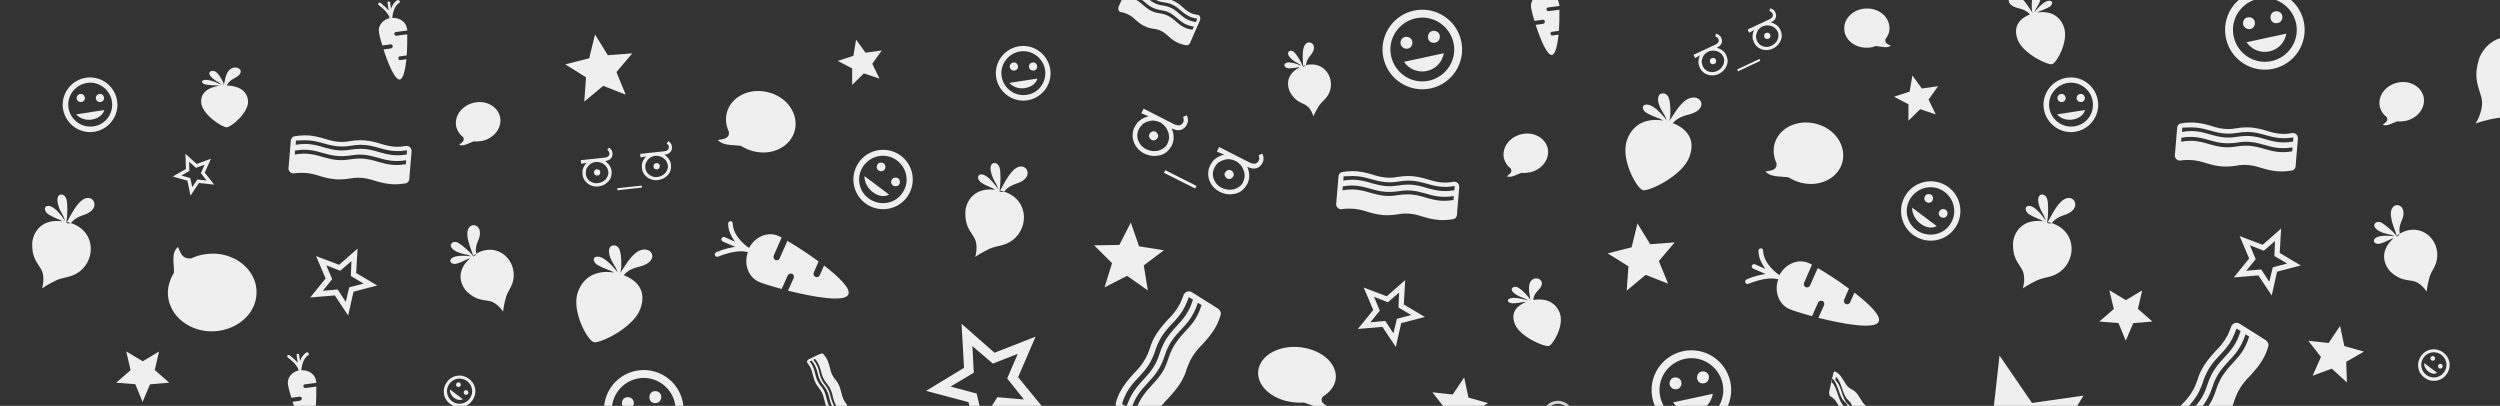 <svg width="579" height="94" viewBox="0 0 579 94" xmlns="http://www.w3.org/2000/svg"><rect x="0" y="0" width="579" height="94" fill="#333333" stroke="none"/><title>pattern__carrot-gray</title><g fill="none" fill-rule="evenodd"><path d="M48.857 36.762l-3.3 1.21-2.616-2.35.12 3.513-3.05 1.752 3.39.963.722 3.46 1.97-2.932 3.512.377-2.188-2.778 1.44-3.215zm-3.145 4.803l-1.188 1.775-.45-2.1-2.06-.593 1.85-1.06-.075-2.146 1.593 1.437 2.003-.736-.87 1.96 1.32 1.697-2.124-.232zM15.342 51.385l.13.027c6.578 1.387 7.005 8.38 2.932 11.5-1.957 1.413-3.41 1.176-5.32 1.98-1.864.884-3.35 1.886-3.35 1.886s.898-2.706-.324-4.605c-1.222-1.898-2.023-2.906-1.95-5.864.043-1.424 1.28-5.743 6.92-5.08l-.024-.02c-.556-.448-1.673-.65-3.185-1.598-.746-.506-1.216-1.69-.174-1.925 1.735-.232 4.072 3.463 4.072 3.463s-.167-.814-.823-1.846c-.987-1.757-1.308-3.657-.46-4.16.89-.42 1.565.547 1.644 1.195.23.832.235 3.537-.045 4.907l-.043.138zm-.01.26s.02-.062.102-.106c.544-.874 1.996-4.035 3.602-5.207 2.122-1.5 3.774.807 2.26 2.355-1.41 1.44-3.04.872-4.75 2.844-.103.108-.186.152-.268.196-.356.03-.693-.004-.946-.082zM39.204 88.63l-3.36-2.93.983-4.285-3.77 2.258-3.828-2.29 1.02 4.347-3.337 2.9 4.42.346 1.694 4.098 1.728-4.07 4.45-.373zM19.565 18.068c-3.447.73-5.635 4.11-4.906 7.49.728 3.38 4.11 5.634 7.49 4.905 3.448-.73 5.635-4.11 4.906-7.49-.73-3.38-4.044-5.634-7.49-4.905zm2.386 11.135c-2.717.597-5.435-1.193-6.03-3.91-.598-2.718 1.192-5.436 3.91-6.032 2.718-.596 5.436 1.194 6.033 3.91.596 2.72-1.127 5.503-3.912 6.033zm1.394-5.568c.53-.132.86-.596.73-1.126-.134-.532-.598-.863-1.128-.73-.53.132-.862.596-.73 1.126.133.53.597.796 1.128.73zm-4.442 0c.53-.132.862-.596.73-1.126-.133-.532-.597-.863-1.128-.73-.53.132-.862.596-.73 1.126.134.53.598.796 1.128.73zm2.453 4.044c1.458-.266 2.52-1.128 2.784-2.19l-6.498.996c.796.928 2.254 1.458 3.713 1.193zM44.32 59.837c1.888-.898 3.993-1.24 6.315-1.027 5.63.727 9.45 5.197 8.69 10.117-.76 4.92-5.98 8.363-11.662 7.743-5.63-.727-9.45-5.197-8.69-10.116.235-1.155.662-2.375 1.32-3.4.046-2.44-.73-4.514.943-5.97.61 1.413.89 2.846 3.083 2.653zM70.938 81.653c-.796.53-1.193 1.26-1.46 1.988l-.198-1.457c0-.2-.198-.265-.33-.265-.2 0-.266.2-.266.33l.265 1.79c-.797-.993-1.857-1.723-1.924-1.79-.132-.065-.33-.065-.464.067-.066.133-.066.332.067.464 0 0 2.12 1.458 2.518 2.916 0 .066 0 .066.066.066-1.657.398-2.784 1.79-2.52 3.314.067.464.332 1.657.797 3.05l1.923-.266c.265 0 .464.133.464.398 0 .132 0 .2-.066.33-.065.068-.132.134-.264.2l-1.79.265c1.06 3.248 2.65 7.16 3.778 6.96.796-.133 1.26-2.254 1.525-4.706l-1.393.2c-.265.065-.464-.134-.464-.4-.066-.264.133-.463.398-.463l1.46-.2h.066c.132-1.788.132-3.644.132-4.904l-2.52.332c-.264 0-.463-.133-.463-.398-.066-.265.132-.464.398-.464l2.52-.33h.065c0-.2 0-.333-.066-.465-.2-1.525-1.724-2.585-3.38-2.453v-.066s.065-2.453 1.59-3.447c.132-.067.2-.266.066-.465-.2-.2-.398-.265-.53-.132zM231.46 44.094c.043.01.087.018.13.027 6.578 1.388 7.005 8.38 2.93 11.502-1.955 1.412-3.408 1.175-5.317 1.978-1.865.885-3.35 1.887-3.35 1.887s.897-2.706-.325-4.605c-1.222-1.898-2.024-2.906-1.95-5.864.042-1.423 1.278-5.742 6.92-5.078l-.024-.022c-.557-.447-1.673-.65-3.186-1.597-.746-.505-1.216-1.688-.174-1.924 1.735-.232 4.07 3.463 4.07 3.463s-.166-.815-.82-1.847c-.99-1.757-1.31-3.657-.462-4.16.89-.42 1.566.547 1.645 1.195.23.833.236 3.538-.045 4.908l-.042.138zm-.01.26s.02-.062.102-.106c.544-.873 1.995-4.034 3.602-5.206 2.122-1.5 3.774.807 2.26 2.355-1.41 1.44-3.04.872-4.75 2.844-.103.108-.186.152-.27.196-.355.03-.69-.003-.944-.08zM301.696 15.326l.09-.034c4.518-1.658 7.445 2.48 6.165 5.957-.647 1.615-1.618 2.024-2.47 3.247-.793 1.257-1.312 2.44-1.312 2.44s-.488-2.007-1.954-2.708c-1.466-.703-2.336-1.017-3.42-2.864-.517-.893-1.416-4.022 2.26-5.768-.008 0-.016-.002-.023-.004-.508-.063-1.262.24-2.54.233-.647-.025-1.384-.574-.84-1.117.962-.806 3.79.575 3.79.575s-.413-.436-1.204-.82c-1.27-.705-2.19-1.752-1.867-2.385.38-.6 1.158-.26 1.453.108.458.424 1.493 2.086 1.846 3.036l.026.102zm.093.164s-.013-.046.02-.105c-.003-.745-.33-3.244.198-4.58.715-1.732 2.597-.943 2.27.587-.306 1.424-1.51 1.698-1.797 3.564-.02.106-.053.164-.086.223-.205.153-.422.26-.605.31zM109.53 59.275c4.778-3.612 9.724.176 9.443 4.73-.12 2.184-1.174 3-1.78 4.783-.512 1.806-.688 3.4-.688 3.4s-1.28-2.17-3.274-2.486c-1.995-.316-3.133-.387-5.086-2.136-.933-.9-3.15-4.303.703-7.732-.04.01-.08.02-.126.024-.61.147-1.418.73-2.922 1.2-.78.254-1.834-.18-1.405-.996.83-1.3 4.73-.69 4.73-.69s-.634-.385-1.66-.526c-1.79-.365-3.218-1.272-3.063-2.15.246-.857 1.328-.752 1.778-.407.69.35 2.5 1.875 3.28 2.872l.07.113zm.105.168s-.035-.056-.014-.147c-.266-.928-1.545-3.724-1.383-5.467.254-2.347 2.748-2.108 2.91-.1.168 1.772-1.217 2.56-.88 4.85.014.147-.007.238-.063.273-.12.31-.4.485-.57.59zM204.224 11.684l-3.756.528-2.197-3.03-.63 3.75-3.607 1.173 3.33 1.75-.005 3.81 2.718-2.67 3.612 1.208-1.675-3.423 2.21-3.096zM144.91 21.92l-2.145-5.232 3.673-4.326-5.66.428-2.97-4.81-1.352 5.524-5.532 1.406 4.795 2.988-.402 5.636 4.39-3.65 5.202 2.036zM80.634 73.07l1.244-5.514 5.49-1.438-4.88-2.895.324-5.645-4.276 3.75-5.338-2.02 2.215 5.197-3.562 4.386 5.69-.47 3.094 4.65zm-3.702-8.42l-1.357-3.202 3.236 1.258 2.593-2.246-.152 3.46 2.967 1.755-3.335.87-.808 3.368-1.872-2.874-3.458.316 2.188-2.705zM147.167 85.902c-4.972 1.06-8.154 5.965-7.093 10.937 1.06 4.97 5.966 8.15 10.938 7.09 4.972-1.06 8.154-5.965 7.094-10.936-1.06-4.97-5.967-8.153-10.94-7.092zm3.448 16.24c-3.978.86-7.89-1.724-8.75-5.7-.863-3.978 1.722-7.89 5.7-8.75 3.978-.862 7.89 1.723 8.75 5.7.863 3.977-1.723 7.888-5.7 8.75zm1.458-8.816c.73-.133 1.193-.862 1.06-1.657-.132-.73-.86-1.194-1.657-1.062-.73.133-1.193.862-1.06 1.657.132.796.86 1.26 1.657 1.06zm-6.364 1.392c.728-.133 1.192-.862 1.06-1.657-.133-.73-.862-1.193-1.658-1.06-.73.133-1.193.862-1.06 1.657.198.73.928 1.193 1.657 1.06zm4.44 5.17c2.122-.464 3.58-2.12 3.912-4.11l-9.215 1.99c1.127 1.656 3.182 2.584 5.303 2.12zM235.683 10.777c-3.448.73-5.635 4.11-4.906 7.49.73 3.38 4.11 5.634 7.49 4.904 3.448-.728 5.636-4.108 4.907-7.488-.73-3.38-4.044-5.634-7.49-4.905zm2.386 11.135c-2.72.597-5.437-1.193-6.034-3.91-.596-2.718 1.194-5.436 3.912-6.032 2.718-.597 5.436 1.193 6.033 3.91.597 2.718-1.126 5.502-3.91 6.032zm1.39-5.568c.532-.132.863-.596.73-1.126-.132-.53-.596-.862-1.126-.73-.53.133-.862.597-.73 1.127.133.53.597.796 1.127.73zm-4.44 0c.53-.132.86-.596.73-1.126-.134-.53-.598-.862-1.128-.73-.53.133-.862.597-.73 1.127.133.53.597.796 1.128.73zm2.453 4.044c1.458-.266 2.52-1.127 2.784-2.188l-6.497.995c.796.927 2.254 1.458 3.713 1.193zM208.372 35.872c-3.15-2.118-7.43-1.302-9.55 1.85-2.116 3.15-1.3 7.43 1.85 9.548 3.152 2.118 7.432 1.302 9.55-1.85 2.117-3.15 1.3-7.43-1.85-9.548zm-6.976 10.238c-2.55-1.685-3.192-5.12-1.46-7.62 1.73-2.5 5.117-3.192 7.62-1.46 2.5 1.732 3.19 5.12 1.46 7.62-1.637 2.503-5.07 3.146-7.62 1.46zm5.446-3.14c.464.29 1.122.208 1.41-.255.29-.464.208-1.122-.256-1.41-.464-.29-1.12-.208-1.41.255-.336.416-.254 1.074.256 1.41zm-3.362-3.48c.464.29 1.122.207 1.41-.256.29-.464.208-1.122-.256-1.41-.463-.29-1.12-.21-1.41.255-.29.463-.207 1.12.256 1.41zm-1.306 5.04c1.296.96 2.746 1.127 3.74.535l-5.69-4.273c-.07 1.265.654 2.778 1.95 3.738zM108.455 87.63c-1.668-1.154-3.926-.725-5.034.99-1.153 1.668-.723 3.925.992 5.034 1.668 1.154 3.925.725 5.033-.99 1.155-1.668.725-3.926-.99-5.034zm-3.657 5.374c-1.343-.914-1.687-2.702-.773-4.045.914-1.345 2.7-1.688 4.045-.774 1.344.914 1.688 2.702.774 4.045-.915 1.345-2.702 1.688-4.046.774zm2.842-1.638c.232.145.56.104.753-.174.144-.232.103-.56-.175-.753-.232-.146-.56-.105-.753.173-.144.232-.057.61.175.753zm-1.75-1.812c.232.145.56.104.753-.174.144-.232.103-.56-.175-.753-.232-.145-.56-.104-.753.174-.192.28-.103.562.175.754zm-.702 2.613c.694.528 1.49.59 2.01.27l-3.007-2.256c-.058.703.35 1.507.998 1.987zM168.833 30.58c-.663-1.39-.862-2.916-.53-4.374.927-3.778 5.236-5.965 9.612-4.838 4.375 1.06 7.093 5.037 6.165 8.815-.928 3.778-5.237 5.966-9.612 4.84-1.06-.266-2.056-.73-2.917-1.26-2.187-.266-4.043 0-5.303-1.326 1.326-.265 2.652-.265 2.586-1.856zM306.37 91.847c1.38-.833 2.372-1.97 2.81-3.28 1.062-3.422-2.032-7.01-6.924-7.97-4.857-1.015-9.61 1.014-10.673 4.436-1.063 3.423 2.03 7.01 6.922 7.972 1.182.24 2.403.29 3.528.233 2.29.72 3.977 1.723 5.91 1.197-1.167-.777-2.47-1.342-1.573-2.588zM107.258 31.75c-.795-.597-1.325-1.393-1.59-2.387-.53-2.452 1.26-4.905 4.043-5.568 2.786-.662 5.504.796 6.1 3.248.53 2.453-1.26 4.905-4.044 5.568-.663.134-1.392.2-2.055.134-1.325.463-2.32 1.193-3.38.795.663-.53 1.392-.93.928-1.79zM267.026 98.032c.067-.067.067-.067 0 0 .067-.133.067-.133.067-.2.265-.728.53-1.39.795-2.054.796-1.524 1.724-2.585 2.785-3.645 1.06-1.194 2.187-2.387 3.182-4.243.397-.73.73-1.524.994-2.452.264-.73.53-1.392.86-2.055.796-1.524 1.725-2.585 2.785-3.645 1.06-1.193 2.188-2.386 3.182-4.242.398-.73.73-1.525.995-2.453.2-.596-.067-1.193-.53-1.524l-1.658-1.062-4.442-2.784c-.33-.198-.73-.265-1.127-.132-.33.132-.53.33-.73.596 0 .067-.065.133-.065.2-.265.728-.53 1.39-.862 2.054-.796 1.524-1.724 2.585-2.784 3.645-1.06 1.194-2.188 2.387-3.182 4.243-.398.73-.73 1.524-.995 2.452-.265.73-.53 1.392-.862 2.055-.795 1.524-1.723 2.585-2.784 3.645-1.06 1.193-2.187 2.386-3.18 4.242-.4.73-.73 1.525-.995 2.453-.2.596.066 1.193.53 1.524l4.574 2.85 1.458.93c.066 0 .066.066.132.066.796.397 1.525.132 1.856-.464zm-5.038-3.248c.928-2.983 2.32-4.44 3.713-5.966 1.46-1.59 2.984-3.18 4.044-6.43.93-2.982 2.32-4.44 3.713-5.964 1.458-1.525 2.917-3.116 3.978-6.297.33.2.596.397.86.53 0 .066-.065.066-.065.133-.928 2.982-2.32 4.44-3.712 5.965-1.06 1.127-2.122 2.32-3.05 4.11-.33.662-.663 1.458-.928 2.32-.928 2.982-2.32 4.44-3.712 5.965-1.06 1.127-2.122 2.32-3.05 4.11-.33.662-.597 1.39-.928 2.187-.265-.2-.597-.332-.862-.53-.066-.067-.066-.133 0-.133zm-1.26-3.447c1.724-3.447 4.177-4.44 5.9-7.887.332-.663.664-1.392.93-2.254.264-.862.595-1.59.927-2.254 1.724-3.446 4.176-4.44 5.9-7.887.33-.663.663-1.392.928-2.254.332.2.663.4.995.598 0 .066-.067.066-.067.132-.927 2.983-2.32 4.44-3.71 5.966-1.062 1.126-2.123 2.32-3.05 4.11-.332.662-.664 1.457-.93 2.32-.927 2.982-2.32 4.44-3.71 5.964-1.062 1.127-2.123 2.32-3.05 4.11-.332.663-.597 1.392-.93 2.187-.33-.2-.596-.397-.993-.596.2-.86.53-1.59.862-2.253zM67.946 40.16h.2c.662-.13 1.325-.13 1.922-.13 1.524 0 2.718.33 3.977.728 1.326.398 2.785.795 4.64.795.73 0 1.526-.066 2.32-.2.664-.13 1.327-.197 1.924-.197 1.523 0 2.717.33 3.976.73 1.326.396 2.785.794 4.64.794.73 0 1.526-.066 2.32-.2.53-.065.93-.53.93-1.06l.132-1.723.398-4.64c0-.33-.133-.728-.332-.927-.2-.2-.464-.332-.795-.332H94c-.663.133-1.326.2-1.923.2-1.525 0-2.718-.332-3.977-.73-1.326-.398-2.785-.795-4.64-.795-.73 0-1.526.066-2.32.198-.664.134-1.327.2-1.924.2-1.525 0-2.718-.33-3.977-.73-1.327-.396-2.786-.794-4.642-.794-.73 0-1.525.066-2.32.2-.53.065-.928.53-.928 1.06l-.398 4.772-.133 1.524v.133c0 .596.53 1.126 1.126 1.126zm.53-5.3c2.72-.465 4.442.065 6.166.53 1.856.53 3.712 1.06 6.696.596 2.718-.464 4.375.066 6.165.53 1.79.53 3.646 1.06 6.563.596 0 .332-.066.597-.066.928h-.133c-2.718.464-4.442-.066-6.165-.53-1.326-.398-2.652-.795-4.442-.795-.663 0-1.392.066-2.254.2-2.718.463-4.375-.068-6.165-.532-1.325-.397-2.65-.795-4.44-.795-.664 0-1.327.066-2.122.2 0-.333.066-.598.066-.93h.133zm2.188-2.387c3.38 0 5.17 1.458 8.618 1.458.663 0 1.326-.065 2.122-.198.795-.133 1.458-.2 2.12-.2 3.382 0 5.172 1.46 8.62 1.46.662 0 1.325-.067 2.12-.2 0 .398-.065.73-.065.995h-.134c-2.718.464-4.442-.067-6.165-.53-1.325-.398-2.65-.796-4.44-.796-.664 0-1.393.067-2.255.2-2.718.464-4.375-.066-6.165-.53-1.326-.398-2.652-.796-4.442-.796-.663 0-1.326.067-2.12.2 0-.332.065-.664.065-.995.795 0 1.458-.067 2.12-.067zM196.12 93.657c0-.066-.067-.066-.067-.066-.2-.264-.398-.53-.53-.795-.398-.662-.53-1.26-.663-1.856-.2-.663-.332-1.392-.796-2.188-.2-.33-.398-.596-.663-.928-.198-.265-.397-.53-.53-.795-.397-.664-.53-1.26-.662-1.857-.2-.663-.332-1.392-.796-2.187-.2-.332-.397-.597-.663-.928-.133-.2-.465-.265-.664-.133l-.795.33-2.054.996c-.133.067-.265.2-.332.398 0 .133 0 .266.067.398 0 0 0 .066.067.066.2.266.398.53.53.796.398.663.53 1.26.663 1.856.2.663.332 1.392.796 2.187.2.332.398.598.663.93.198.264.396.53.53.794.397.663.53 1.26.662 1.856.2.663.33 1.392.796 2.188.198.33.397.596.662.928.133.198.465.265.663.132l2.122-.994.663-.332h.066c.332-.198.398-.53.265-.795zm-2.387 1.127c-.862-1.06-1.06-1.922-1.326-2.784-.2-.928-.464-1.856-1.392-2.983-.862-1.06-1.06-1.922-1.26-2.784-.2-.86-.464-1.79-1.392-2.916l.398-.2s0 .067.067.067c.862 1.06 1.06 1.923 1.326 2.784.132.663.33 1.326.795 2.12.2.266.398.598.663.93.863 1.06 1.062 1.92 1.26 2.783.133.664.332 1.327.796 2.122.133.265.332.53.597.862-.2-.133-.33-.066-.53 0zm-1.525-.398c-.862-1.458-.663-2.585-1.46-4.043-.13-.265-.33-.597-.595-.862-.265-.33-.464-.595-.597-.86-.862-1.46-.663-2.585-1.458-4.044-.133-.265-.332-.596-.597-.86.134-.068.332-.134.465-.2 0 0 0 .066.066.066.863 1.06 1.062 1.922 1.327 2.784.133.663.332 1.326.796 2.12.2.266.398.598.663.93.862 1.06 1.06 1.92 1.26 2.783.132.662.33 1.324.795 2.12.133.265.332.53.597.862-.132.066-.265.132-.464.198-.464-.397-.663-.73-.795-.994zM168.638 51.874c0 1.59.795 2.983 1.59 4.11l-2.386-1.06c-.265-.133-.597 0-.73.264-.132.266 0 .597.266.73l2.917 1.26c-2.254.264-4.375 1.192-4.442 1.258-.265.133-.397.464-.265.73.133.265.464.397.73.265.066 0 4.11-1.79 6.695-1.06h.2c-.995 2.784.065 5.767 2.518 6.893.797.332 2.785.995 5.305 1.657l1.392-3.115c.2-.397.596-.53.994-.397.2.066.333.265.4.397.065.2.065.398 0 .597l-1.327 2.916c5.834 1.458 13.193 2.784 13.988.862.598-1.326-2.187-4.043-5.634-6.695l-.994 2.254c-.2.397-.597.53-.995.397-.398-.2-.53-.597-.398-.995l1.06-2.452c0-.066.066-.066.066-.133-2.585-1.922-5.303-3.645-7.226-4.772l-1.79 4.043c-.198.398-.596.53-.994.398-.398-.2-.53-.597-.398-.994l1.79-4.11c0-.066.067-.066.067-.132-.266-.133-.53-.265-.73-.332-2.453-1.127-5.436.133-6.828 2.784l-.132-.132c-.067 0-3.58-2.387-3.647-5.568 0-.332-.265-.53-.53-.53-.33.066-.597.33-.53.662zM92.005.058c-.795.53-1.193 1.26-1.458 1.99l-.2-1.46c0-.198-.198-.265-.33-.265-.2 0-.266.2-.266.332l.266 1.79C89.22 1.45 88.16.72 88.094.654c-.133-.067-.332-.067-.464.066-.066.134-.066.332.066.465 0 0 2.122 1.458 2.52 2.916 0 .068 0 .068.066.068-1.658.397-2.785 1.79-2.52 3.314.067.464.332 1.657.796 3.05l1.922-.266c.266 0 .465.132.465.397 0 .133 0 .2-.067.332-.066.066-.132.132-.265.2l-1.79.264c1.06 3.247 2.652 7.157 3.78 6.958.794-.132 1.258-2.253 1.524-4.706l-1.393.2c-.265.066-.464-.133-.464-.398-.066-.266.133-.464.398-.464l1.46-.2h.065c.133-1.79.133-3.645.133-4.904l-2.52.33c-.265 0-.464-.13-.464-.396-.066-.266.133-.464.398-.464l2.52-.332h.066c0-.2 0-.33-.067-.464-.2-1.524-1.724-2.585-3.382-2.452V4.1s.067-2.45 1.59-3.445c.134-.067.2-.265.068-.464-.2-.198-.398-.264-.53-.132zM264.323 26.222l.53-1.06 7.028 3.58c.53.264.995.33 1.326.264.332-.067.663-.332.796-.663.066-.066.066-.2.132-.332v-.33c0-.133 0-.2-.066-.33 0-.068-.066-.2-.066-.266l.862-.398c.066.2.132.398.2.596.065.2.065.398.065.597 0 .198 0 .397-.067.53-.067.198-.133.33-.2.463-.132.265-.33.53-.53.73-.2.198-.464.33-.795.463-.265.066-.663.133-.995.066-.397-.066-.795-.198-1.193-.397.133.33.265.596.332.928.066.33.132.663.132.994 0 .33 0 .663-.066.994-.066.333-.2.664-.332.995-.33.597-.73 1.127-1.193 1.525-.464.398-1.06.663-1.59.795-.598.133-1.194.2-1.79.133-.597-.066-1.26-.265-1.79-.53-.597-.265-1.06-.663-1.526-1.127-.397-.463-.73-.993-.928-1.524-.2-.596-.332-1.193-.266-1.79 0-.662.2-1.26.53-1.855.2-.33.398-.662.597-.927.266-.265.532-.464.797-.663.265-.2.596-.33.862-.464.264-.132.595-.2.927-.265l-1.724-.728zm-.53 3.645c-.266.464-.398.995-.398 1.46 0 .463.066.927.265 1.324.2.4.398.797.73 1.128.33.33.662.597 1.126.795.398.2.862.332 1.326.398.464.067.928 0 1.392-.065.464-.133.862-.332 1.26-.597.398-.265.73-.663.928-1.127.2-.462.332-.926.332-1.39 0-.464-.067-.928-.266-1.392-.2-.464-.397-.862-.73-1.193-.33-.332-.662-.663-1.06-.862-.397-.2-.86-.332-1.325-.398-.465-.066-.93 0-1.393.133-.464.132-.86.33-1.26.596-.397.398-.728.796-.927 1.193zm2.453 1.127c.066-.132.132-.2.265-.33.067-.068.2-.134.332-.2.133-.066.265-.066.398-.066s.265.066.398.132c.132.066.2.133.33.265.067.133.134.2.2.332s.066.265.066.397c0 .133-.066.266-.132.398-.067.133-.133.2-.265.332-.067.066-.2.132-.332.198-.132.067-.265.067-.398.067-.132 0-.265-.068-.397-.134-.133-.066-.2-.132-.332-.265-.066-.065-.132-.198-.2-.33-.065-.133-.065-.266-.065-.398 0-.133.066-.265.133-.398zm10.54 12.66l.332-.596-7.226-3.646-.332.597 7.226 3.644zm5.04-8.55l.53-1.06 7.026 3.578c.53.266.994.332 1.326.266.33-.067.663-.332.795-.663.067-.067.067-.2.133-.332v-.33c0-.134 0-.2-.066-.333 0-.066-.067-.198-.067-.265l.862-.397.2.596c.065.2.065.398.065.597 0 .2 0 .398-.066.53-.066.134-.132.332-.2.465-.13.265-.33.53-.53.73-.198.198-.463.33-.795.463-.266.066-.664.133-.995.066-.398-.066-.796-.2-1.193-.397.132.33.265.596.33.928.067.33.134.662.134.994 0 .33 0 .662-.067.993-.067.33-.2.663-.332.994-.33.597-.73 1.127-1.193 1.525-.464.398-1.06.663-1.59.795-.598.133-1.195.2-1.79.133-.598-.067-1.26-.265-1.79-.53-.598-.266-1.062-.663-1.526-1.127-.4-.464-.73-.995-.93-1.525-.198-.596-.33-1.193-.264-1.79 0-.662.2-1.26.53-1.855.2-.332.398-.663.597-.928.265-.265.53-.464.795-.663.265-.2.597-.332.862-.464.332-.133.597-.2.928-.265l-1.723-.73zm-.532 3.71c-.265.465-.398.996-.398 1.46 0 .464.067.928.266 1.325.2.397.397.795.73 1.126.33.332.662.597 1.126.796.398.198.862.33 1.326.397.464.066.928 0 1.392-.067.464-.133.862-.33 1.26-.597.397-.265.73-.662.928-1.126.198-.464.33-.928.33-1.392 0-.464-.065-.928-.264-1.392-.2-.464-.398-.862-.73-1.193-.33-.332-.662-.663-1.06-.862-.398-.198-.862-.33-1.326-.397-.464-.066-.928 0-1.392.133-.464.132-.862.33-1.26.596-.397.332-.73.73-.928 1.193zm2.453 1.128c.066-.132.133-.2.265-.33.067-.067.2-.134.332-.2s.265-.066.398-.066c.132 0 .265.066.397.132.132.067.198.133.33.265.067.133.133.2.2.332.066.132.066.265.066.398 0 .132-.066.265-.133.397-.066.133-.132.2-.265.332-.066.066-.2.132-.33.2-.134.065-.266.065-.4.065-.132 0-.264-.066-.397-.133-.13-.066-.198-.132-.33-.265-.067-.067-.133-.2-.2-.332-.065-.133-.065-.265-.065-.398 0-.2.066-.33.132-.398zM134.594 37.927l-.094-.83 5.532-.584c.415-.046.715-.185.886-.352.17-.166.265-.45.216-.697.014-.064-.037-.143-.05-.247l-.126-.196c-.05-.078-.077-.117-.167-.17-.024-.04-.114-.092-.14-.132l.357-.566.347.277c.116.09.192.208.268.326.077.118.153.235.165.34.037.142.05.246.06.35.024.208.008.44-.033.635-.042.195-.147.375-.293.58-.13.142-.34.334-.56.422-.262.114-.548.188-.86.223.206.145.386.25.553.422.166.17.333.34.46.537.127.196.255.392.343.614.088.22.137.468.185.715.035.48.003.947-.12 1.36-.12.414-.372.8-.634 1.082-.302.307-.63.576-1.008.766-.38.19-.847.328-1.263.375-.454.072-.882.015-1.334-.08-.413-.123-.813-.31-1.134-.546-.347-.278-.654-.58-.844-.958-.255-.392-.366-.82-.4-1.302-.01-.272-.02-.544-.003-.778.054-.258.134-.478.215-.697.08-.22.226-.426.33-.606.107-.18.278-.348.45-.514l-1.3.23zm1.087 2.36c.022.376.147.74.326 1.015.178.275.395.524.666.682.27.16.54.318.864.387.323.07.62.1.972.038.312-.035.637-.135.937-.274.3-.14.55-.356.798-.574.224-.256.382-.527.516-.836.132-.31.176-.673.115-1.023-.06-.35-.16-.676-.34-.95-.177-.275-.394-.524-.69-.722-.296-.198-.566-.356-.89-.425-.323-.07-.647-.138-.958-.102-.312.036-.637.136-.937.275-.3.14-.55.356-.773.613-.223.256-.382.527-.516.837-.08.388-.124.75-.09 1.062zm1.884-.276c-.01-.103.002-.167.03-.297.014-.065.067-.155.12-.245.053-.09.13-.14.21-.192.078-.05.182-.062.286-.074.104-.012.168.002.298.03.09.052.154.066.244.12.09.052.142.13.192.21.05.077.063.18.075.285.01.104-.003.168-.03.298-.014.064-.067.155-.12.245-.053.09-.132.14-.21.192-.08.05-.183.062-.286.074-.104.012-.17-.002-.298-.03-.065-.013-.155-.066-.245-.12-.09-.052-.14-.13-.19-.21-.052-.077-.064-.18-.076-.285zm11.098 3.44l-.033-.48-5.675.62.033.48 5.674-.62zm-.304-6.993l-.094-.83 5.532-.583c.416-.047.715-.186.886-.352.17-.167.265-.45.216-.698.014-.065-.037-.143-.05-.247l-.126-.196c-.05-.077-.077-.116-.167-.17-.025-.04-.115-.092-.14-.13l.356-.567.348.276c.116.092.192.21.268.327.077.117.153.235.165.34.013.103.05.246.06.35.025.207.01.44-.032.635-.04.194-.147.374-.292.58-.132.14-.342.333-.563.42-.26.115-.547.19-.86.224.207.145.387.25.554.422.166.17.333.34.46.537.127.196.255.392.343.613.088.222.137.47.186.716.033.48 0 .946-.12 1.36-.122.413-.373.8-.636 1.082-.302.307-.63.576-1.008.766-.378.19-.847.327-1.263.374-.455.072-.883.015-1.335-.08-.414-.123-.814-.31-1.135-.547-.347-.277-.654-.58-.844-.957-.255-.392-.366-.822-.4-1.302-.01-.27-.02-.544-.003-.777.055-.26.136-.478.216-.698.08-.22.225-.425.33-.605.146-.206.277-.347.448-.513l-1.3.23zm1.112 2.4c.022.376.147.74.325 1.015.178.275.396.524.666.682.272.16.542.318.865.387.324.07.622.1.973.038.31-.035.637-.135.937-.274.3-.14.55-.356.798-.574.223-.256.382-.527.515-.836.134-.31.177-.673.117-1.023-.06-.35-.16-.676-.34-.95-.177-.275-.395-.524-.69-.722-.296-.198-.567-.356-.89-.425-.324-.07-.647-.138-.96-.102-.31.036-.636.136-.936.275-.3.14-.55.356-.773.613-.224.257-.383.527-.516.837-.107.348-.15.71-.09 1.062zm1.884-.276c-.012-.103.002-.167.03-.297.013-.064.066-.155.12-.245.052-.09.13-.14.21-.192.077-.05.18-.062.285-.074.103-.012.168.002.297.03.09.052.155.066.245.12.09.052.14.13.192.21.05.077.063.18.074.285.012.104-.002.168-.03.298-.013.064-.066.155-.12.245-.052.09-.13.14-.21.192-.077.05-.18.062-.285.074-.104.012-.168-.002-.298-.03-.064-.013-.155-.066-.245-.12-.09-.052-.14-.13-.192-.21-.076-.116-.088-.22-.074-.285zM392.58 13.45l-.36-.754 5.042-2.352c.377-.18.616-.408.723-.62.107-.214.104-.514-.023-.73-.008-.067-.082-.124-.127-.22l-.184-.143c-.073-.056-.11-.085-.212-.106-.037-.03-.14-.05-.176-.078l.153-.652.418.15c.14.048.25.135.36.22.11.087.22.174.266.268.08.123.126.218.17.312.09.19.152.415.176.61.024.198-.018.403-.088.645-.078.175-.214.425-.395.58-.21.193-.456.356-.74.49.243.07.448.113.66.22.214.107.427.214.61.358.185.144.37.288.525.468.155.18.282.4.408.616.188.443.31.895.33 1.325.02.43-.093.878-.25 1.23-.185.39-.407.75-.703 1.052-.296.302-.694.584-1.072.764-.405.216-.828.302-1.287.358-.43.02-.87-.026-1.25-.146-.418-.15-.808-.334-1.11-.63-.37-.288-.614-.657-.8-1.1-.1-.255-.197-.51-.258-.735-.032-.26-.028-.495-.023-.73.005-.233.075-.474.116-.68.042-.204.15-.417.256-.63l-1.154.64zm1.796 1.88c.143.348.38.652.638.853.258.202.544.366.852.428.307.063.615.126.943.085.327-.04.618-.11.93-.28.283-.135.558-.336.797-.565.238-.23.403-.516.568-.802.127-.316.19-.623.215-.96.025-.336-.052-.693-.223-1.005-.172-.312-.372-.587-.63-.788-.258-.202-.545-.366-.89-.457-.343-.09-.65-.153-.98-.113-.327.04-.655.08-.938.215-.284.135-.56.335-.798.565-.238.23-.403.515-.53.83-.128.316-.19.624-.216.96.048.394.125.75.26 1.034zm1.69-.875c-.043-.095-.05-.16-.068-.29-.008-.067.013-.17.034-.272.02-.102.078-.176.136-.25.057-.074.152-.118.246-.163.095-.045.16-.053.29-.07.104.02.17.013.272.034.102.02.176.078.25.136.073.057.118.152.163.246.044.095.052.16.068.29.008.067-.012.17-.033.272-.02.102-.078.176-.136.25-.06.074-.153.118-.247.163-.095.046-.16.054-.292.07-.064.01-.167-.012-.27-.033-.102-.02-.175-.078-.25-.136-.073-.056-.118-.15-.163-.245zm11.615-.36l-.187-.444-5.164 2.434.187.443 5.164-2.433zm-2.564-6.514l-.36-.754 5.042-2.352c.377-.18.616-.41.723-.622.108-.213.104-.512-.022-.73-.008-.065-.082-.123-.127-.217l-.183-.144c-.074-.057-.11-.085-.213-.106-.037-.03-.14-.05-.176-.078l.153-.652c.14.05.28.1.42.148.138.05.25.136.36.223.11.086.22.172.265.267.045.094.127.217.172.312.09.19.15.414.175.61.024.198-.018.403-.088.645-.078.175-.214.425-.395.58-.21.192-.457.356-.74.49.242.07.447.112.66.22.213.106.426.214.61.357.184.144.368.288.524.47.155.18.282.397.408.615.188.443.31.894.33 1.325.02.43-.093.877-.25 1.23-.185.39-.407.75-.703 1.052-.297.302-.695.584-1.073.764-.406.216-.83.3-1.288.358-.432.02-.87-.027-1.252-.146-.417-.15-.807-.334-1.11-.63-.368-.288-.613-.657-.8-1.1-.098-.255-.196-.51-.257-.735-.03-.262-.027-.495-.022-.73.004-.233.075-.475.116-.68.07-.24.15-.418.256-.63l-1.154.64zm1.833 1.907c.142.35.38.653.637.855.257.2.544.366.852.428.306.062.613.124.94.084.33-.04.62-.11.933-.28.283-.136.558-.336.797-.565.238-.23.403-.517.567-.804.128-.315.19-.623.216-.96.025-.335-.052-.692-.224-1.004-.172-.312-.372-.587-.63-.79-.258-.2-.545-.365-.89-.456-.343-.09-.65-.153-.98-.113-.327.04-.655.08-.938.216-.283.134-.56.334-.797.563-.238.23-.403.516-.53.83-.13.317-.19.624-.216.96.01.365.087.722.26 1.034zm1.69-.874c-.045-.094-.053-.16-.07-.29-.007-.067.014-.17.035-.272.02-.1.078-.175.135-.248.058-.074.152-.12.247-.164.094-.045.16-.053.29-.07.104.022.17.014.272.034.1.02.175.08.25.136.072.058.117.152.162.247.045.094.053.16.07.29.007.067-.014.17-.034.27-.02.104-.08.178-.136.25-.058.075-.152.12-.247.165-.094.045-.16.053-.29.07-.067.007-.17-.014-.272-.034-.102-.02-.176-.08-.25-.136-.11-.087-.155-.18-.163-.247zM269.58 57.952l-5.772-.903-1.91-5.52-2.657 5.2-5.84.09 4.15 4.13-1.74 5.614 5.225-2.677 4.802 3.378-.94-5.8 4.684-3.513zM474.095 51.385c.043.01.087.018.13.027 6.578 1.387 7.005 8.38 2.932 11.5-1.957 1.413-3.41 1.176-5.32 1.98-1.864.884-3.35 1.886-3.35 1.886s.898-2.706-.324-4.605c-1.222-1.898-2.023-2.906-1.95-5.864.042-1.424 1.28-5.743 6.92-5.08l-.024-.02c-.557-.448-1.674-.65-3.186-1.598-.747-.506-1.217-1.69-.175-1.925 1.734-.232 4.07 3.463 4.07 3.463s-.167-.814-.822-1.846c-.987-1.757-1.308-3.657-.46-4.16.89-.42 1.565.547 1.644 1.195.23.832.236 3.537-.044 4.907l-.043.138zm-.01.26s.02-.062.102-.106c.544-.874 1.996-4.035 3.602-5.207 2.12-1.5 3.773.807 2.26 2.355-1.41 1.44-3.04.872-4.752 2.844-.102.108-.185.152-.268.196-.355.03-.692-.004-.945-.082zM448.86 19.975l-3.757.528-2.196-3.03-.63 3.75-3.61 1.173 3.33 1.75-.004 3.81 2.718-2.67 3.613 1.208-1.675-3.423 2.21-3.095zM344.636 93.362l-4.544-1.288-.988-4.65-2.657 3.94-4.696-.506 2.92 3.74-1.926 4.353 4.438-1.635 3.502 3.18-.156-4.758 4.108-2.375zM498.505 74.468l-3.36-2.933.983-4.284-3.77 2.26-3.828-2.29 1.02 4.347-3.336 2.9 4.42.345 1.694 4.098 1.728-4.07 4.45-.372zM482.523 91.63l-11.907 1.702-7.528-11-1.482 13.246-11.312 4.087 11.017 6.542.623 13.567 8.143-9.42 11.61 4.495-5.82-12.272 6.657-10.948zM386.335 65.693l-2.145-5.23 3.673-4.328-5.66.428-2.97-4.81-1.352 5.524-5.53 1.406 4.794 2.988-.4 5.637 4.388-3.65 5.203 2.036zM323.27 80.362l1.243-5.515 5.49-1.438-4.88-2.896.324-5.645-4.275 3.75-5.34-2.022 2.216 5.198-3.562 4.386 5.69-.472 3.094 4.652zm-3.703-8.42l-1.357-3.203 3.237 1.257 2.59-2.246-.15 3.46 2.966 1.756-3.336.87-.808 3.368-1.872-2.874-3.46.318 2.19-2.706zM389.802 81.33c-4.972 1.06-8.154 5.964-7.093 10.935 1.06 4.97 5.965 8.153 10.938 7.092 4.972-1.06 8.154-5.965 7.093-10.936-1.06-4.97-5.965-8.152-10.938-7.09zm3.448 16.238c-3.978.86-7.89-1.724-8.75-5.7-.863-3.978 1.723-7.888 5.7-8.75 3.978-.862 7.89 1.723 8.75 5.7.863 3.977-1.723 7.888-5.7 8.75zm1.458-8.816c.73-.132 1.194-.862 1.06-1.657-.132-.73-.86-1.193-1.656-1.06-.73.132-1.194.86-1.06 1.657.13.795.86 1.26 1.656 1.06zm-6.364 1.392c.73-.132 1.193-.862 1.06-1.657-.132-.73-.86-1.193-1.657-1.06-.73.132-1.193.86-1.06 1.657.2.73.928 1.193 1.657 1.06zm4.442 5.17c2.12-.464 3.58-2.12 3.91-4.11l-9.214 1.99c1.127 1.656 3.182 2.584 5.304 2.12zM327.486 2.452c-4.972 1.06-8.154 5.966-7.093 10.937 1.06 4.97 5.966 8.152 10.938 7.09 4.973-1.06 8.156-5.964 7.095-10.935-1.06-4.972-5.967-8.153-10.94-7.093zm3.448 16.24c-3.978.86-7.89-1.724-8.75-5.7-.863-3.978 1.722-7.888 5.7-8.75 3.978-.862 7.89 1.723 8.75 5.7.863 3.977-1.723 7.888-5.7 8.75zm1.458-8.816c.73-.132 1.193-.862 1.06-1.657-.132-.73-.86-1.194-1.657-1.06-.73.13-1.193.86-1.06 1.656.132.795.862 1.26 1.657 1.06zm-6.364 1.392c.73-.133 1.193-.862 1.06-1.657-.132-.728-.86-1.192-1.657-1.06-.728.133-1.192.862-1.06 1.657.2.73.93 1.194 1.658 1.06zm4.442 5.17c2.12-.464 3.58-2.12 3.91-4.11l-9.214 1.99c1.127 1.656 3.182 2.584 5.304 2.12zM478.318 18.068c-3.447.73-5.635 4.11-4.906 7.49.73 3.38 4.11 5.634 7.49 4.905 3.45-.73 5.636-4.11 4.907-7.49-.73-3.38-4.045-5.634-7.492-4.905zm2.386 11.135c-2.718.597-5.436-1.193-6.032-3.91-.597-2.718 1.193-5.436 3.91-6.032 2.72-.596 5.437 1.194 6.034 3.91.596 2.72-1.127 5.503-3.912 6.033zm1.393-5.568c.53-.132.86-.596.73-1.126-.134-.532-.598-.863-1.128-.73-.532.132-.863.596-.73 1.126.132.53.596.796 1.127.73zm-4.442 0c.53-.132.862-.596.73-1.126-.133-.532-.598-.863-1.128-.73-.53.132-.862.596-.73 1.126.133.53.598.796 1.128.73zm2.453 4.044c1.458-.266 2.52-1.128 2.784-2.19l-6.497.996c.796.928 2.254 1.458 3.713 1.193zM451.007 43.163c-3.15-2.118-7.43-1.302-9.55 1.85-2.116 3.15-1.3 7.43 1.85 9.548 3.152 2.12 7.433 1.303 9.55-1.847 2.117-3.15 1.3-7.432-1.85-9.55zm-6.975 10.24c-2.55-1.687-3.193-5.12-1.462-7.622 1.73-2.5 5.12-3.19 7.62-1.46 2.5 1.733 3.193 5.12 1.462 7.62-1.638 2.504-5.07 3.147-7.62 1.462zm5.445-3.14c.464.29 1.122.207 1.41-.257.29-.464.208-1.122-.256-1.41-.462-.29-1.12-.208-1.41.255-.335.417-.252 1.075.257 1.412zm-3.36-3.482c.462.29 1.12.208 1.41-.255.29-.464.206-1.122-.257-1.41-.464-.29-1.122-.208-1.41.255-.29.464-.208 1.122.256 1.41zm-1.308 5.04c1.295.962 2.746 1.128 3.74.536l-5.692-4.272c-.07 1.264.655 2.777 1.95 3.737z" fill="#EFEFEF"/><path d="M362.843 93.47c-1.668-1.154-3.925-.725-5.033.99-1.154 1.668-.725 3.925.99 5.034 1.668 1.154 3.926.725 5.034-.99 1.154-1.668.724-3.926-.99-5.034zm-3.656 5.374c-1.344-.914-1.688-2.702-.774-4.045.914-1.345 2.702-1.688 4.045-.774 1.344.914 1.688 2.702.774 4.045-.914 1.345-2.7 1.688-4.045.774zm2.84-1.638c.233.145.562.104.754-.174.146-.232.105-.56-.173-.753-.232-.146-.56-.105-.753.173-.145.232-.058.61.174.753zm-1.75-1.812c.233.145.562.104.754-.174.146-.232.105-.56-.173-.753-.232-.145-.56-.104-.753.174-.193.28-.104.562.174.754zm-.7 2.613c.694.528 1.49.59 2.01.27l-3.007-2.256c-.06.703.35 1.507.996 1.987z" fill="#D4D4D4"/><path d="M411.468 37.872c-.663-1.392-.862-2.917-.53-4.375.928-3.778 5.237-5.965 9.612-4.838 4.375 1.06 7.094 5.036 6.165 8.814-.928 3.778-5.237 5.966-9.612 4.84-1.06-.266-2.055-.73-2.917-1.26-2.188-.266-4.044 0-5.304-1.326 1.326-.265 2.652-.265 2.586-1.856zM349.894 39.04c-.796-.596-1.326-1.392-1.59-2.386-.532-2.452 1.258-4.905 4.042-5.568 2.785-.662 5.503.796 6.1 3.248.53 2.453-1.26 4.905-4.044 5.568-.663.133-1.393.2-2.056.133-1.325.464-2.32 1.193-3.38.795.662-.53 1.392-.928.928-1.79zM436.667 9.06c.597-.73.995-1.657.93-2.65-.068-2.52-2.388-4.508-5.305-4.442-2.917.067-5.17 2.12-5.17 4.64 0 2.52 2.386 4.507 5.303 4.44.73 0 1.392-.132 1.988-.397 1.393.134 2.586.598 3.514-.065-.663-.33-1.458-.53-1.26-1.524zM509.662 105.323c.066-.067.066-.067 0 0 .066-.133.066-.133.066-.2.265-.728.53-1.39.795-2.054.796-1.525 1.724-2.586 2.785-3.646 1.06-1.193 2.187-2.387 3.182-4.242.398-.73.73-1.525.994-2.453.265-.73.53-1.393.862-2.056.796-1.524 1.724-2.585 2.784-3.645 1.06-1.194 2.188-2.387 3.183-4.243.397-.73.73-1.525.994-2.453.2-.596-.066-1.193-.53-1.524l-1.658-1.06-4.442-2.785c-.332-.198-.73-.265-1.127-.132-.33.132-.53.33-.73.596 0 .066-.065.132-.065.198-.265.73-.53 1.392-.862 2.055-.795 1.524-1.723 2.585-2.784 3.646-1.062 1.192-2.19 2.385-3.183 4.24-.398.73-.73 1.525-.995 2.453-.265.73-.53 1.392-.86 2.055-.797 1.524-1.725 2.585-2.786 3.645-1.06 1.193-2.187 2.387-3.182 4.242-.398.73-.73 1.525-.994 2.453-.2.596.066 1.193.53 1.524l4.574 2.85 1.46.928c.065 0 .065.067.13.067.797.397 1.526.132 1.858-.464zm-5.04-3.248c.93-2.983 2.322-4.44 3.714-5.965 1.458-1.59 2.983-3.182 4.044-6.43.928-2.983 2.32-4.44 3.712-5.965 1.46-1.525 2.917-3.116 3.978-6.297.33.2.596.398.862.53 0 .066-.067.066-.067.133-.928 2.983-2.32 4.442-3.712 5.966-1.06 1.127-2.122 2.32-3.05 4.11-.33.662-.663 1.458-.928 2.32-.928 2.982-2.32 4.44-3.712 5.965-1.06 1.128-2.122 2.32-3.05 4.11-.33.663-.596 1.392-.928 2.188-.265-.2-.597-.332-.862-.53-.066-.067-.066-.133 0-.133zm-1.258-3.447c1.723-3.446 4.176-4.44 5.9-7.887.33-.662.663-1.39.928-2.253.265-.862.597-1.59.928-2.254 1.724-3.446 4.177-4.44 5.9-7.887.332-.663.663-1.392.928-2.254l.995.597c0 .065-.067.065-.067.13-.928 2.984-2.32 4.442-3.712 5.967-1.06 1.127-2.12 2.32-3.05 4.11-.33.662-.662 1.457-.928 2.32-.928 2.982-2.32 4.44-3.712 5.965-1.06 1.126-2.12 2.32-3.05 4.11-.33.662-.596 1.39-.928 2.186-.33-.198-.596-.397-.994-.596.2-.862.53-1.59.862-2.254zM310.58 48.452h.2c.663-.132 1.326-.132 1.923-.132 1.525 0 2.718.33 3.977.73 1.326.397 2.785.794 4.64.794.73 0 1.526-.066 2.32-.198.664-.133 1.327-.2 1.924-.2 1.525 0 2.718.332 3.977.73 1.327.397 2.786.795 4.642.795.73 0 1.525-.065 2.32-.198.53-.066.928-.53.928-1.06l.133-1.724.398-4.64c0-.33-.132-.728-.33-.927-.2-.198-.465-.33-.796-.33h-.2c-.662.132-1.325.198-1.922.198-1.524 0-2.718-.33-3.977-.73-1.326-.397-2.785-.794-4.64-.794-.73 0-1.526.066-2.32.2-.664.13-1.327.197-1.924.197-1.523 0-2.717-.33-3.976-.728-1.326-.397-2.785-.795-4.64-.795-.73 0-1.526.066-2.32.2-.53.065-.93.53-.93 1.06l-.397 4.772-.133 1.523v.133c0 .596.53 1.126 1.127 1.126zm.532-5.302c2.718-.464 4.44.066 6.165.53 1.856.53 3.713 1.06 6.696.597 2.718-.464 4.375.066 6.165.53 1.79.53 3.646 1.06 6.563.596 0 .332-.065.597-.065.928h-.133c-2.718.465-4.44-.065-6.165-.53-1.326-.397-2.652-.794-4.442-.794-.663 0-1.392.066-2.254.2-2.717.463-4.374-.068-6.164-.532-1.326-.397-2.652-.795-4.442-.795-.663 0-1.326.065-2.12.198 0-.332.065-.597.065-.928h.132zm2.187-2.386c3.38 0 5.17 1.458 8.618 1.458.663 0 1.326-.066 2.12-.2.797-.132 1.46-.198 2.122-.198 3.38 0 5.17 1.458 8.62 1.458.662 0 1.325-.066 2.12-.198 0 .397-.066.73-.066.994h-.133c-2.717.464-4.44-.066-6.164-.53-1.326-.398-2.652-.796-4.442-.796-.663 0-1.392.066-2.254.2-2.718.463-4.375-.067-6.165-.53-1.326-.4-2.652-.797-4.442-.797-.663 0-1.326.067-2.12.2 0-.332.065-.664.065-.995.796 0 1.46-.066 2.12-.066zM259.432 2.76l.123.044c.45.04.86.19 1.23.325.942.342 1.582.88 2.243 1.488.703.623 1.487 1.275 2.636 1.693.45.165.963.29 1.494.36.45.043.88.138 1.248.272.944.344 1.584.882 2.245 1.49.704.622 1.488 1.274 2.636 1.692.452.164.963.29 1.495.36.35.066.732-.222.89-.654l.592-1.373 1.62-3.687c.1-.27.135-.624.07-.83-.064-.207-.188-.375-.393-.45l-.124-.044c-.45-.042-.88-.137-1.25-.27-.942-.345-1.582-.883-2.244-1.49-.702-.623-1.486-1.275-2.635-1.693-.45-.164-.963-.29-1.494-.36-.45-.042-.88-.137-1.25-.27-.942-.345-1.582-.883-2.243-1.49-.703-.623-1.487-1.275-2.636-1.693-.45-.164-.963-.29-1.494-.36-.348-.066-.73.222-.888.654L259.642.27l-.534 1.21-.04.108c-.176.486-.005 1.037.364 1.17zm1.9-4.198c1.818.234 2.727 1.054 3.656 1.82.99.85 1.983 1.7 3.966 1.993 1.82.235 2.687 1.04 3.657 1.82.95.835 1.943 1.685 3.885 1.964-.1.268-.218.47-.316.74l-.083-.03c-1.82-.235-2.73-1.055-3.658-1.82-.703-.623-1.405-1.245-2.513-1.648-.41-.15-.88-.26-1.453-.346-1.82-.234-2.687-1.04-3.657-1.82-.703-.622-1.405-1.245-2.513-1.648-.41-.15-.84-.244-1.37-.315.097-.27.217-.47.315-.74l.08.03zm2.06-1.45c2.09.76 2.767 2.352 4.9 3.128.41.15.84.244 1.37.316.532.07.962.166 1.372.315 2.092.763 2.767 2.353 4.9 3.13.41.148.84.244 1.37.315-.117.324-.256.58-.335.794l-.083-.03c-1.82-.235-2.728-1.055-3.657-1.82-.702-.623-1.405-1.245-2.512-1.648-.41-.15-.88-.26-1.453-.346-1.82-.234-2.688-1.04-3.658-1.82-.702-.622-1.404-1.244-2.512-1.647-.41-.15-.84-.246-1.37-.317.097-.27.236-.525.334-.795.492.18.92.275 1.332.424zM432.68 94.274c-.027-.075-.06-.015-.06-.015-.217-.12-.432-.237-.613-.415-.487-.387-.807-.94-1.128-1.496-.384-.57-.76-1.274-1.337-1.75-.243-.193-.46-.31-.737-.443-.215-.118-.43-.236-.61-.415-.488-.386-.808-.94-1.13-1.495-.382-.57-.758-1.274-1.335-1.75-.243-.192-.458-.31-.736-.443-.153-.103-.353.126-.4.458l-.275 1.106-.652 3.013c-.04.198-.054.47-.005.756.056.15.112.3.202.39 0 0 .028.075.063.014.215.118.43.236.61.415.488.386.81.94 1.13 1.495.382.57.76 1.273 1.336 1.75.243.192.458.31.736.443.215.118.43.236.612.414.486.387.807.94 1.127 1.495.382.57.76 1.274 1.336 1.75.243.193.458.31.736.443.153.104.354-.125.4-.458l.686-3.074.206-.984.034-.062c.09-.53-.016-.966-.197-1.144zm-1.896 4.683c-.668-.554-1.017-1.624-1.39-2.612-.37-1.17-.765-2.26-1.48-2.833-.67-.554-1.017-1.624-1.366-2.693-.348-1.07-.743-2.16-1.458-2.733.03-.266.06-.53.092-.796 0 0 .02.102.047.02.667.554 1.015 1.624 1.39 2.612.26.848.545 1.614.976 2.255.16.16.342.42.55.598.668.553 1.016 1.623 1.365 2.693.26.848.547 1.614.977 2.255.135.24.296.4.503.578-.12.045-.15.31-.206.657zm-1.334.063c-.8-1.16-1.078-3.122-1.85-4.362-.137-.24-.32-.5-.508-.577-.21-.177-.37-.336-.506-.576-.8-1.16-1.078-3.122-1.852-4.362-.135-.24-.318-.5-.506-.577.03-.265.088-.61.12-.876 0 0 .02.1.046.018.673.553 1.023 1.62 1.4 2.607.262.846.55 1.61.983 2.25.162.16.345.42.553.597.674.553 1.024 1.62 1.375 2.688.262.847.55 1.61.983 2.25.136.24.298.4.507.578-.03.264-.062.53-.12.876-.306-.034-.49-.294-.625-.534zM407.273 58.165c0 1.59.795 2.983 1.59 4.11l-2.386-1.06c-.265-.133-.596 0-.73.265-.13.265 0 .596.266.73l2.917 1.258c-2.254.265-4.375 1.193-4.44 1.26-.267.132-.4.463-.267.73.133.264.464.396.73.264.066 0 4.11-1.79 6.695-1.06h.2c-.995 2.783.065 5.766 2.518 6.892.796.332 2.785.995 5.304 1.658l1.392-3.116c.2-.397.597-.53.994-.397.2.065.332.264.398.396.066.2.066.398 0 .597l-1.326 2.916c5.834 1.457 13.193 2.783 13.988.86.597-1.325-2.187-4.042-5.635-6.694l-.993 2.254c-.2.398-.597.53-.995.398-.397-.2-.53-.597-.397-.995l1.06-2.452c0-.065.067-.065.067-.132-2.586-1.922-5.304-3.645-7.226-4.772l-1.79 4.043c-.2.397-.597.53-.995.397-.396-.2-.53-.597-.396-.994l1.79-4.11c0-.066.066-.066.066-.132-.265-.132-.53-.264-.73-.33-2.452-1.128-5.436.132-6.828 2.783l-.132-.132c-.067 0-3.58-2.386-3.646-5.567 0-.332-.266-.53-.53-.53-.332.066-.597.33-.53.662zM358.843-5.634c-.795.53-1.193 1.26-1.458 1.988l-.2-1.458c0-.2-.198-.265-.33-.265-.2 0-.266.2-.266.333l.264 1.79c-.795-.995-1.856-1.724-1.922-1.79-.133-.067-.332-.067-.464.066-.066.13-.066.33.066.463 0 0 2.122 1.458 2.52 2.916 0 .066 0 .066.066.066-1.658.397-2.785 1.79-2.52 3.314.067.464.332 1.657.796 3.05l1.923-.267c.264 0 .463.133.463.398 0 .134 0 .2-.067.333-.066.066-.132.132-.265.198l-1.79.267c1.062 3.247 2.653 7.158 3.78 6.96.795-.133 1.26-2.254 1.525-4.707l-1.392.2c-.266.065-.465-.134-.465-.4-.066-.264.133-.463.398-.463l1.46-.198h.065c.134-1.79.134-3.647.134-4.906l-2.52.33c-.265 0-.464-.132-.464-.397-.066-.265.133-.464.398-.464l2.52-.33h.066c0-.2 0-.332-.067-.465-.2-1.525-1.723-2.585-3.38-2.452v-.067s.066-2.453 1.59-3.447c.133-.067.2-.266.067-.464-.2-.2-.398-.267-.53-.134zM555.023 54.635c4.78-3.61 9.726.176 9.444 4.73-.12 2.184-1.174 3-1.78 4.784-.512 1.804-.688 3.4-.688 3.4s-1.28-2.172-3.275-2.488c-1.996-.316-3.134-.386-5.087-2.136-.933-.9-3.15-4.302.703-7.732-.038.01-.08.02-.125.024-.61.148-1.42.73-2.923 1.202-.78.253-1.834-.183-1.405-.998.83-1.3 4.73-.69 4.73-.69s-.633-.385-1.66-.526c-1.79-.365-3.217-1.27-3.063-2.15.246-.857 1.33-.752 1.778-.407.69.35 2.5 1.875 3.28 2.873l.07.112zm.106.17s-.036-.058-.015-.15c-.267-.926-1.545-3.723-1.384-5.465.255-2.347 2.75-2.108 2.91-.1.17 1.772-1.215 2.56-.88 4.85.015.147-.006.238-.062.273-.12.31-.4.485-.57.59zM586.405 26.456c6.54-2.712 8.52-12.26.193-16.448-8.292-4.244-11.868 1.728-12.47 3.696-1.174 3.878-.443 5.586.492 8.593.935 3.007-1.285 6.31-1.285 6.31s2.347-.88 5.186-1.294c2.91-.527 4.814.43 7.885-.857zM547.495 81.43l-4.544-1.287-.987-4.65-2.657 3.94-4.696-.506 2.92 3.74-1.927 4.353 4.438-1.636 3.503 3.18-.156-4.758 4.108-2.375zM526.13 68.432l1.242-5.516 5.49-1.438-4.88-2.895.324-5.645-4.275 3.75-5.338-2.02 2.215 5.197-3.562 4.387 5.69-.473 3.094 4.652zm-3.704-8.42l-1.357-3.204 3.236 1.26 2.59-2.248-.15 3.46 2.965 1.756-3.334.87-.808 3.367-1.87-2.874-3.46.317 2.188-2.705zM242.24 95.223l-6.442-7.872 4.043-9.374-9.51 3.713-7.643-6.714.582 10.215-8.78 5.33 9.822 2.618 2.274 9.907 5.63-8.588 10.024.766zm-16.038-4.076l-6.044-1.625 5.37-3.195-.316-6.162 4.737 4.047 5.773-2.26-2.46 5.692 3.88 4.875-6.148-.53-3.38 5.254-1.413-6.097zM522.62-2.087c-4.972 1.06-8.154 5.965-7.093 10.936 1.06 4.97 5.966 8.152 10.938 7.09 4.972-1.06 8.154-5.964 7.094-10.935-1.062-4.97-5.968-8.153-10.94-7.092zm3.447 16.24c-3.977.86-7.89-1.725-8.75-5.702-.862-3.975 1.723-7.886 5.7-8.748 3.98-.86 7.89 1.724 8.752 5.7.86 3.977-1.725 7.888-5.703 8.75zm1.46-8.817c.728-.132 1.192-.86 1.06-1.657-.133-.73-.862-1.194-1.658-1.06-.73.13-1.194.86-1.06 1.656.13.795.86 1.26 1.656 1.06zm-6.365 1.392c.73-.132 1.193-.862 1.06-1.657-.132-.728-.86-1.192-1.657-1.06-.73.133-1.193.862-1.06 1.658.198.73.927 1.193 1.657 1.06zm4.44 5.17c2.123-.464 3.58-2.12 3.913-4.11L520.3 9.78c1.127 1.656 3.182 2.584 5.303 2.12zM565.702 81.54c-1.668-1.155-3.925-.726-5.033.99-1.155 1.667-.726 3.924.99 5.033 1.667 1.154 3.925.725 5.033-.99 1.154-1.668.724-3.925-.99-5.034zm-3.656 5.373c-1.344-.914-1.688-2.702-.774-4.045.914-1.343 2.702-1.687 4.045-.773 1.344.914 1.688 2.702.774 4.045-.913 1.344-2.7 1.688-4.044.773zm2.84-1.638c.233.145.562.104.754-.174.145-.23.104-.56-.174-.752-.232-.145-.56-.104-.753.174-.145.232-.058.61.174.753zm-1.75-1.812c.233.145.562.104.754-.174.145-.233.104-.562-.174-.754-.232-.145-.56-.104-.753.174-.193.278-.104.56.174.753zm-.7 2.613c.693.528 1.49.59 2.01.27l-3.007-2.256c-.06.702.347 1.506.995 1.986zM552.753 27.11c-.796-.597-1.326-1.392-1.59-2.387-.532-2.452 1.258-4.905 4.042-5.567 2.785-.663 5.503.795 6.1 3.247.53 2.453-1.26 4.905-4.044 5.568-.662.134-1.392.2-2.055.134-1.325.464-2.32 1.193-3.38.795.662-.53 1.392-.93.928-1.79zM504.822 37.184h.2c.662-.132 1.325-.132 1.922-.132 1.524 0 2.718.33 3.977.73 1.327.397 2.786.794 4.642.794.73 0 1.525-.066 2.32-.198.663-.133 1.326-.2 1.923-.2 1.524 0 2.718.332 3.977.73 1.326.397 2.785.795 4.64.795.73 0 1.526-.066 2.32-.2.53-.065.93-.53.93-1.06l.132-1.723.398-4.64c0-.33-.133-.728-.332-.927-.2-.2-.464-.332-.795-.332h-.2c-.662.134-1.325.2-1.922.2-1.525 0-2.718-.33-3.978-.73-1.325-.397-2.784-.794-4.64-.794-.73 0-1.525.066-2.32.2-.663.13-1.326.197-1.923.197-1.525 0-2.718-.33-3.978-.73-1.325-.396-2.784-.794-4.64-.794-.73 0-1.525.065-2.32.198-.53.066-.928.53-.928 1.06l-.398 4.773-.133 1.525v.133c0 .596.53 1.126 1.127 1.126zm.53-5.302c2.72-.464 4.442.066 6.166.53 1.856.53 3.712 1.06 6.696.597 2.718-.465 4.375.065 6.165.53 1.79.53 3.645 1.06 6.562.595 0 .332-.066.597-.066.928h-.133c-2.718.464-4.442-.066-6.165-.53-1.326-.398-2.652-.795-4.442-.795-.663 0-1.392.066-2.254.2-2.718.463-4.375-.068-6.165-.532-1.326-.397-2.652-.795-4.442-.795-.663 0-1.326.067-2.12.2 0-.332.065-.597.065-.928h.133zm2.188-2.386c3.38 0 5.17 1.458 8.618 1.458.663 0 1.326-.066 2.122-.2.795-.132 1.458-.198 2.12-.198 3.382 0 5.172 1.458 8.62 1.458.662 0 1.325-.066 2.12-.198 0 .397-.065.73-.065.994h-.133c-2.718.464-4.442-.066-6.165-.53-1.326-.398-2.652-.796-4.442-.796-.663 0-1.392.066-2.254.2-2.717.463-4.374-.067-6.164-.53-1.326-.4-2.652-.797-4.442-.797-.663 0-1.326.067-2.12.2 0-.332.065-.664.065-.995.794 0 1.457-.066 2.12-.066zM52.52 19.79c2.063.07 4.718.798 4.927 3.593.2 2.675-3.91 6.062-4.927 6.1-1.09.04-5.722-3.027-5.923-5.702-.2-2.693 2.228-3.646 4.25-3.91l-.064-.015c-.586-.128-1.537-.03-3.006-.25-.736-.118-1.437-.707-.683-1.023 1.296-.48 4.278 1.105 4.278 1.105s-.37-.417-1.17-.856c-1.296-.78-2.1-1.745-1.553-2.234.612-.433 1.422 0 1.653.325.44.408 1.292 1.71 1.5 2.534.06.24-.04.425.045.174.208-.605.333-2.46 1.242-3.403 1.285-1.253 3.26-.323 2.495.868-.685 1.07-2.192 1.057-2.947 2.506-.035.067-.056.146-.118.19zM144.43 63.712c2.635 1.003 5.572 3.314 3.85 7.883-1.647 4.374-9.415 8.03-10.766 7.653-1.447-.406-5.293-7.318-3.645-11.692 1.658-4.405 5.502-4.886 8.322-4.438-.024-.017-.047-.034-.072-.05-.67-.458-1.98-.71-3.735-1.7-.875-.503-1.367-1.75-.16-1.932 2.03-.21 4.782 3.616 4.782 3.616s-.182-.828-.91-1.876c-1.132-1.813-1.493-3.705-.43-4.253 1.107-.43 1.853.614 1.922 1.234.28.842.462 3.298.145 4.708-.093.413-.357.662-.066.298.7-.88 2.19-3.8 4.044-4.92 2.568-1.454 4.476.887 2.63 2.468-1.655 1.418-3.61.75-5.626 2.747-.094.094-.177.21-.29.255zM387.397 28.5c2.636 1.004 5.573 3.315 3.85 7.884-1.646 4.374-9.415 8.032-10.766 7.653-1.445-.405-5.29-7.317-3.644-11.69 1.66-4.407 5.503-4.887 8.324-4.44l-.073-.05c-.67-.457-1.98-.71-3.734-1.7-.875-.503-1.368-1.75-.16-1.932 2.03-.21 4.782 3.616 4.782 3.616s-.183-.826-.912-1.874c-1.13-1.813-1.492-3.706-.428-4.253 1.106-.43 1.853.613 1.922 1.233.28.842.462 3.298.146 4.71-.093.41-.358.66-.067.297.702-.88 2.19-3.8 4.045-4.92 2.57-1.455 4.477.886 2.63 2.467-1.653 1.417-3.607.75-5.624 2.747-.095.093-.178.21-.29.254zM470.146 3.34c-1.954.744-4.132 2.458-2.856 5.846 1.222 3.243 6.983 5.955 7.984 5.675 1.073-.3 3.925-5.426 2.704-8.67-1.23-3.266-4.08-3.622-6.173-3.29l.054-.038c.497-.34 1.467-.526 2.768-1.26.65-.373 1.014-1.297.12-1.432-1.506-.156-3.547 2.68-3.547 2.68s.136-.613.677-1.39c.84-1.344 1.106-2.748.318-3.154-.82-.32-1.374.455-1.426.915-.21.625-.343 2.447-.11 3.492.07.306.266.49.05.22-.52-.652-1.623-2.817-3-3.646-1.903-1.08-3.318.657-1.95 1.83 1.227 1.05 2.676.554 4.172 2.035.07.07.132.157.214.19zM355.108 69.478c2.024-.348 4.864-.096 6.1 2.93 1.185 2.897-1.54 7.465-2.51 7.715-1.04.27-6.662-2.143-7.847-5.04-1.19-2.918.808-4.466 2.667-5.172l-.067-.002c-.614-.02-1.5.284-3.003.344-.756.023-1.653-.48-1.04-.982 1.077-.795 4.55.33 4.55.33s-.51-.38-1.447-.697c-1.546-.592-2.683-1.485-2.333-2.135.433-.602 1.378-.294 1.722.016.575.356 1.883 1.61 2.39 2.473.148.252.117.475.107.182-.022-.71-.588-2.772-.057-3.995.78-1.64 3.036-1.027 2.737.44-.268 1.314-1.73 1.612-1.925 3.36-.01.08 0 .172-.044.233z" fill="#EFEFEF"/></g></svg>